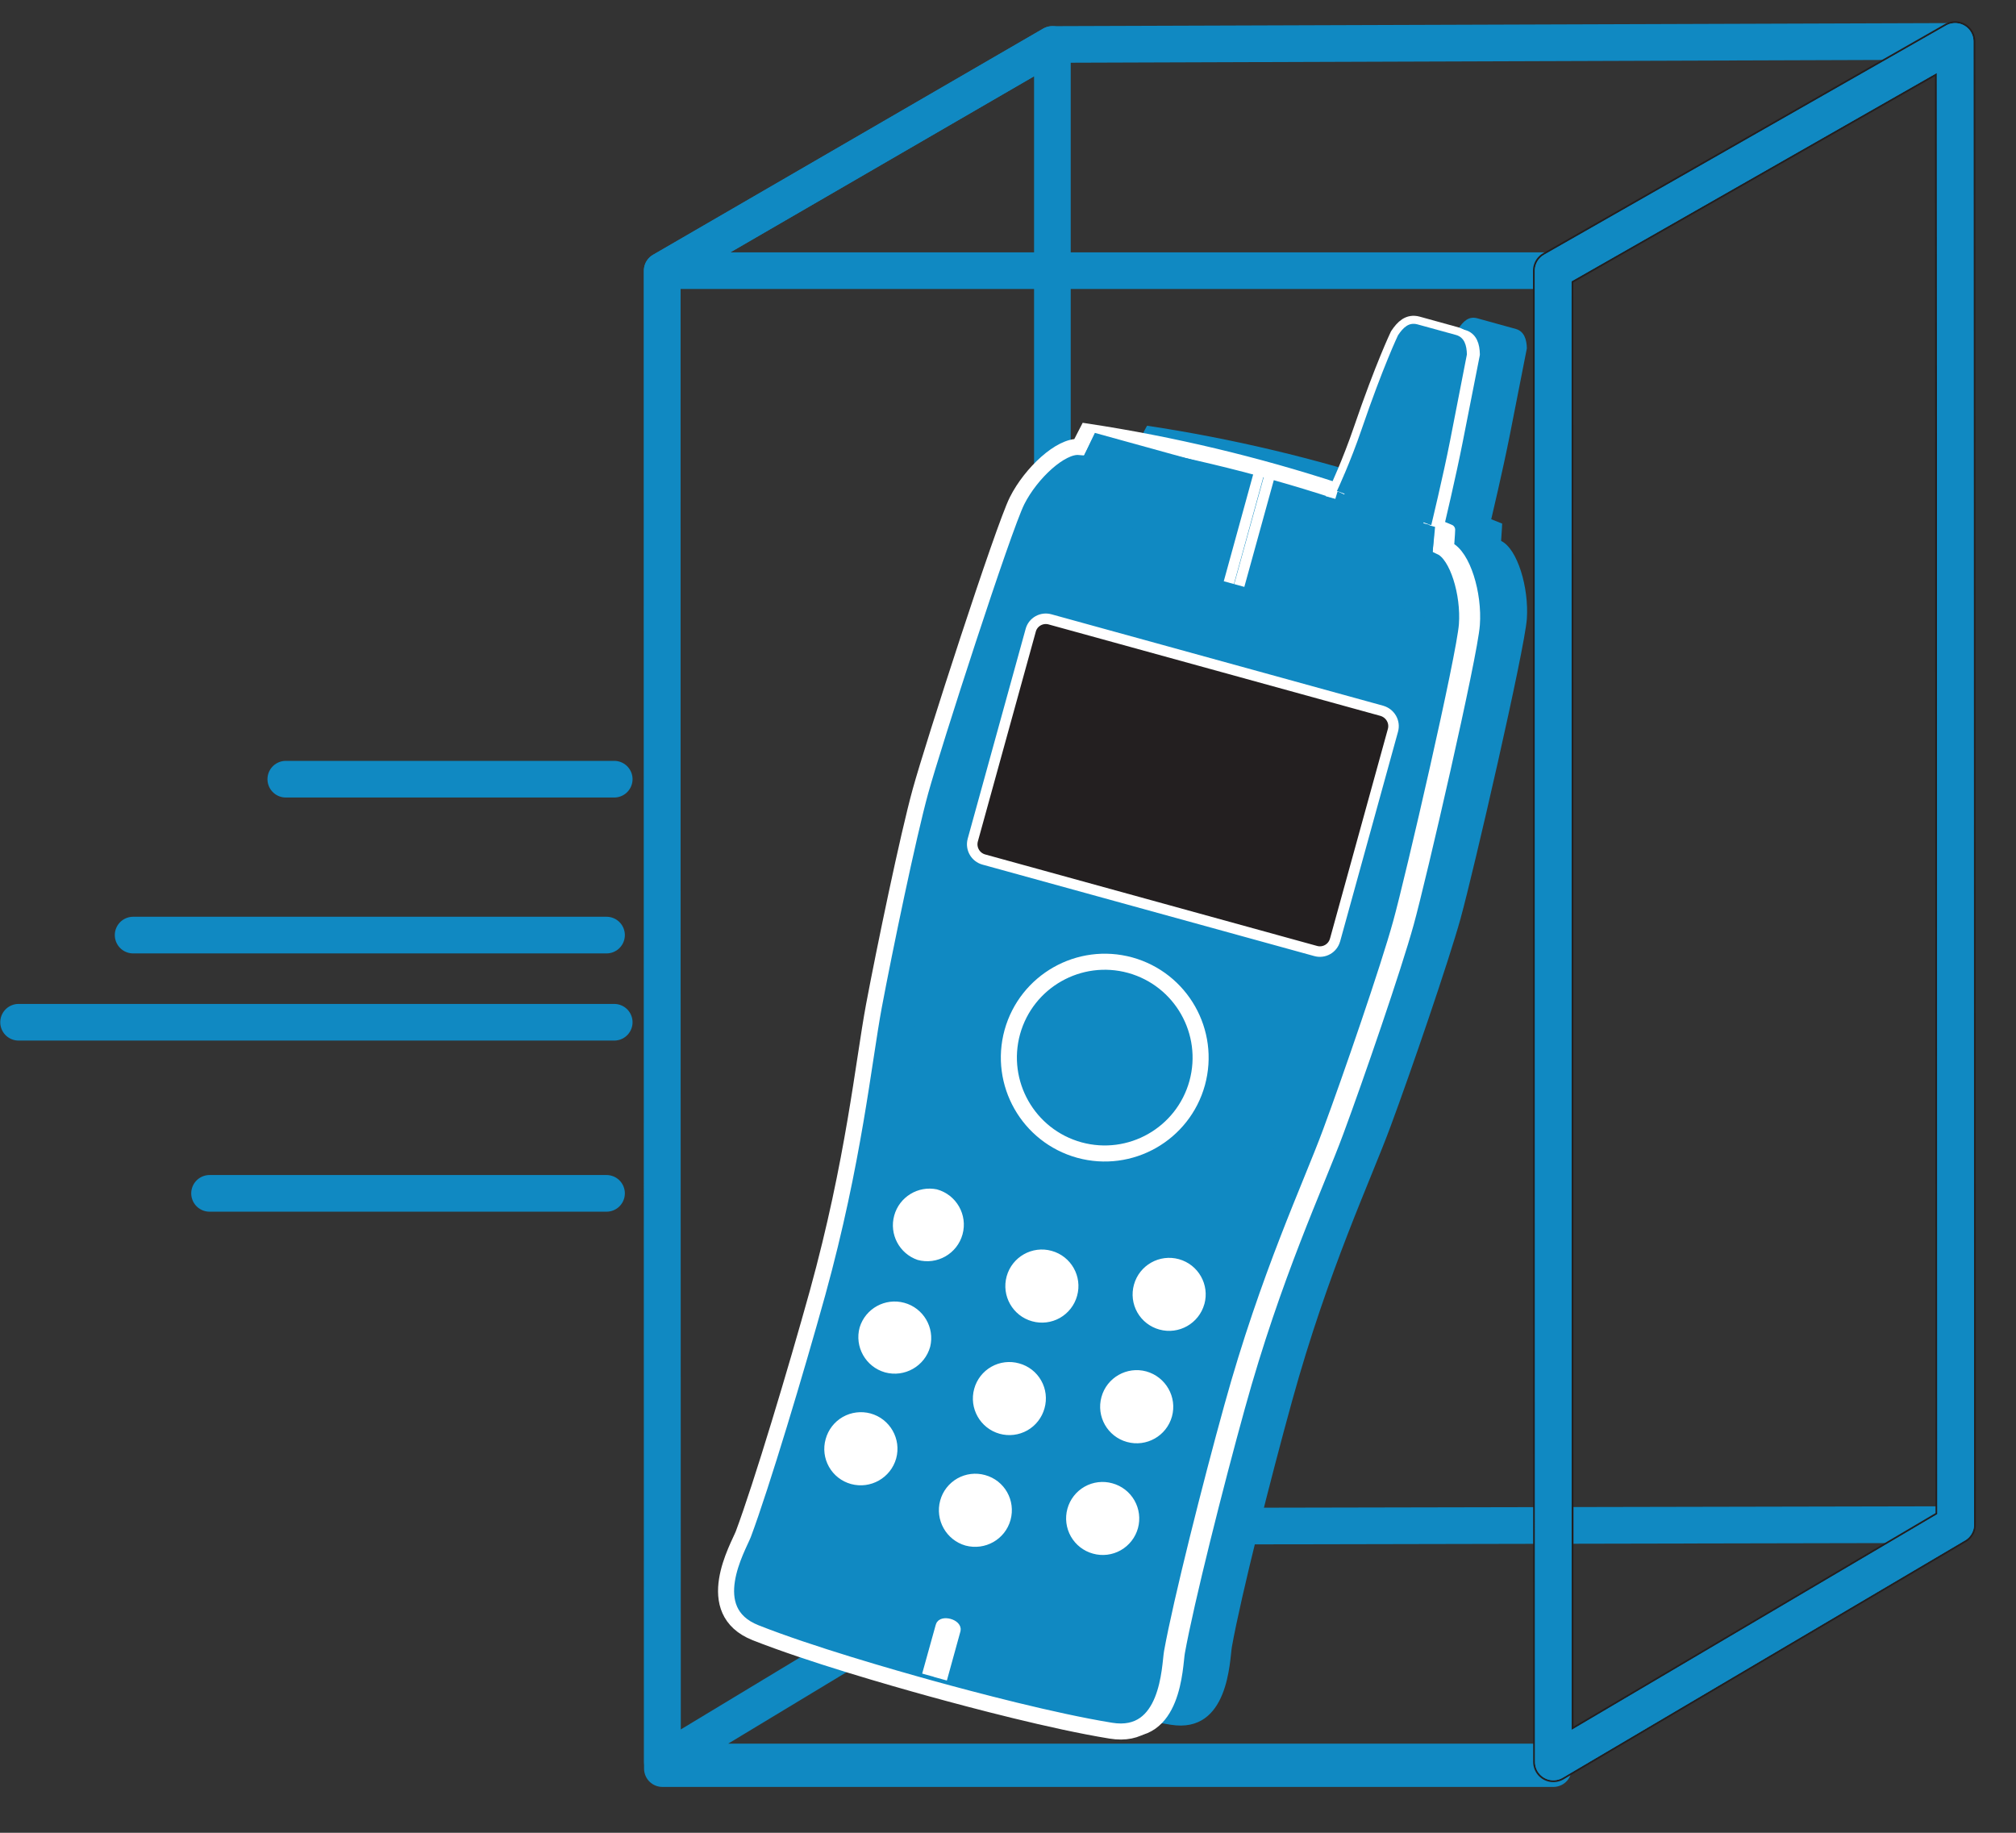 <?xml version="1.0" encoding="UTF-8"?>
<svg xmlns="http://www.w3.org/2000/svg" xmlns:xlink="http://www.w3.org/1999/xlink" width="220pt" height="200pt" viewBox="0 0 220 200" version="1.1">
<rect x="0" y="0" width="220" height="200" fill="#333333" stroke="none"/>
<g id="surface1">
<path style="fill:none;stroke-width:1;stroke-linecap:round;stroke-linejoin:round;stroke:rgb(6.275%,53.725%,76.078%);stroke-opacity:1;stroke-miterlimit:4;" d="M 0.507 27.888 L 16.757 27.888 M 5.717 32.556 L 16.547 32.556 M 16.757 21.257 L 7.797 21.257 M 3.632 25.51 L 16.547 25.51 M 42.377 48.068 L 18.071 48.068 L 28.711 41.643 L 53.355 41.593 L 42.378 48.068 Z M 28.711 41.643 L 18.071 48.068 L 18.066 7.384 L 28.711 1.213 Z M 28.711 41.643 " transform="matrix(4,0,0,4,0,0)"/>
<path style="fill:none;stroke-width:1;stroke-linecap:round;stroke-linejoin:round;stroke:rgb(6.275%,53.725%,76.078%);stroke-opacity:1;stroke-miterlimit:4;" d="M 42.373 7.384 L 18.066 7.384 L 28.711 1.213 L 53.34 1.129 L 42.372 7.384 Z M 42.377 48.249 L 18.071 48.249 L 18.066 7.384 L 42.373 7.384 L 42.378 48.249 Z M 42.377 48.249 " transform="matrix(4,0,0,4,0,0)"/>
<path style="fill:none;stroke-width:1.1;stroke-linecap:round;stroke-linejoin:round;stroke:rgb(13.725%,12.157%,12.549%);stroke-opacity:1;stroke-miterlimit:4;" d="M 53.355 41.593 L 42.378 48.068 L 42.373 7.384 L 53.34 1.13 L 53.355 41.594 Z M 53.355 41.593 " transform="matrix(4,0,0,4,0,0)"/>
<path style="fill:none;stroke-width:1;stroke-linecap:round;stroke-linejoin:round;stroke:rgb(6.275%,53.725%,76.078%);stroke-opacity:1;stroke-miterlimit:4;" d="M 53.355 41.593 L 42.378 48.068 L 42.373 7.384 L 53.34 1.13 L 53.355 41.594 Z M 53.355 41.593 " transform="matrix(4,0,0,4,0,0)"/>
<path style="fill:none;stroke-width:1;stroke-linecap:round;stroke-linejoin:round;stroke:rgb(6.275%,53.725%,76.078%);stroke-opacity:1;stroke-miterlimit:4;" d="M 53.355 41.593 L 42.378 48.068 L 42.373 7.384 L 53.34 1.13 L 53.355 41.594 Z M 53.355 41.593 " transform="matrix(4,0,0,4,0,0)"/>
<path style="fill:none;stroke-width:0.287;stroke-linecap:butt;stroke-linejoin:round;stroke:rgb(100%,100%,100%);stroke-opacity:1;stroke-miterlimit:4;" d="M 40.01 9.538 C 40.01 9.538 39.521 9.397 39.101 9.279 C 38.73 9.177 38.212 9.044 38.212 9.044 " transform="matrix(4,0,0,4,0,0)"/>
<path style=" stroke:none;fill-rule:nonzero;fill:rgb(6.275%,53.725%,76.078%);fill-opacity:1;" d="M 159.41 100.145 C 160.762 95.262 166.383 70.926 166.621 67.523 C 166.855 64.152 165.605 59.891 163.812 59.027 C 163.902 57.82 163.926 57.137 163.926 57.137 C 163.48 56.965 163.039 56.789 162.602 56.609 L 162.734 56.664 C 162.734 56.664 164.023 51.223 164.766 47.449 L 166.621 38.016 C 166.602 37.039 166.328 36.16 165.43 35.902 L 161.211 34.734 C 160.293 34.48 159.668 35.043 159.102 35.945 C 159.102 35.945 157.461 39.305 155.137 46.18 C 153.902 49.812 152.441 52.91 152.441 52.91 L 152.5 52.953 C 143.59 50.027 134.449 47.855 125.176 46.457 C 125.176 46.457 124.844 47.039 124.297 48.133 C 122.324 47.934 119.059 50.945 117.52 53.988 C 116.016 57.02 108.34 80.812 106.992 85.668 C 105.645 90.555 103.043 102.957 101.895 109.109 C 100.738 115.301 99.723 126.039 95.762 140.41 C 93.422 148.891 89.633 161.508 87.656 166.766 C 87.133 168.133 82.992 175.145 89.008 177.504 C 94.922 179.848 103.727 182.367 108.164 183.602 C 112.617 184.832 121.465 187.176 127.758 188.211 C 134.141 189.242 134.18 181.121 134.438 179.676 C 135.43 174.152 138.652 161.375 140.996 152.898 C 144.961 138.539 149.594 128.777 151.762 122.879 C 153.945 117 158.062 105.004 159.414 100.145 "/>
<path style=" stroke:none;fill-rule:nonzero;fill:rgb(6.275%,53.725%,76.078%);fill-opacity:1;" d="M 152.867 100.789 C 154.219 95.93 159.844 71.57 160.078 68.172 C 160.332 64.789 159.059 60.531 157.266 59.691 C 157.363 58.465 157.383 57.801 157.383 57.801 C 156.938 57.605 156.504 57.449 156.055 57.277 L 156.188 57.312 C 156.188 57.312 157.48 51.879 158.238 48.113 L 160.078 38.68 C 160.059 37.684 159.805 36.805 158.883 36.551 L 154.688 35.398 C 153.746 35.145 153.145 35.711 152.559 36.59 C 152.559 36.59 150.941 39.973 148.598 46.824 C 147.363 50.457 145.898 53.578 145.898 53.578 L 145.957 53.602 C 143.43 52.773 140.883 52.008 138.32 51.297 C 131.844 49.516 125.273 48.113 118.637 47.098 C 118.637 47.098 118.32 47.703 117.777 48.777 C 115.777 48.602 112.52 51.609 110.992 54.637 C 109.473 57.664 101.793 81.457 100.449 86.336 C 99.102 91.219 96.527 103.602 95.367 109.777 C 94.219 115.945 93.184 126.703 89.219 141.078 C 86.875 149.539 83.086 162.156 81.117 167.41 C 80.586 168.797 76.445 175.789 82.461 178.172 C 88.398 180.516 97.188 183.035 101.641 184.266 C 106.098 185.496 114.922 187.84 121.211 188.855 C 127.602 189.91 127.637 181.766 127.891 180.32 C 128.883 174.812 132.109 162.02 134.453 153.559 C 138.422 139.184 143.043 129.422 145.211 123.539 C 147.398 117.645 151.523 105.668 152.867 100.789 "/>
<path style="fill:none;stroke-width:0.438;stroke-linecap:butt;stroke-linejoin:miter;stroke:rgb(100%,100%,100%);stroke-opacity:1;stroke-miterlimit:4;" d="M 38.217 25.197 C 38.555 23.982 39.961 17.893 40.02 17.043 C 40.083 16.198 39.765 15.134 39.316 14.924 C 39.341 14.616 39.346 14.451 39.346 14.451 C 39.234 14.401 39.126 14.361 39.014 14.318 L 39.047 14.328 C 39.047 14.328 39.37 12.971 39.56 12.028 L 40.02 9.669 C 40.015 9.42 39.951 9.201 39.721 9.139 L 38.672 8.849 C 38.437 8.786 38.286 8.929 38.14 9.147 C 38.14 9.147 37.735 9.992 37.149 11.706 C 36.841 12.614 36.475 13.396 36.475 13.396 L 36.489 13.4 C 34.261 12.671 31.977 12.127 29.659 11.774 C 29.659 11.774 29.58 11.925 29.444 12.194 C 28.944 12.15 28.13 12.902 27.748 13.659 C 27.368 14.415 25.448 20.363 25.112 21.584 C 24.775 22.804 24.132 25.9 23.842 27.443 C 23.555 28.987 23.296 31.677 22.305 35.27 C 21.719 37.384 20.771 40.54 20.279 41.853 C 20.146 42.199 19.111 43.947 20.615 44.543 C 22.1 45.129 24.297 45.759 25.41 46.067 C 26.524 46.374 28.73 46.959 30.303 47.214 C 31.9 47.478 31.909 45.442 31.973 45.081 C 32.221 43.703 33.027 40.504 33.613 38.391 C 34.605 34.797 35.761 32.356 36.303 30.886 C 36.85 29.411 37.881 26.418 38.217 25.196 Z M 38.217 25.197 " transform="matrix(4,0,0,4,0,0)"/>
<path style="fill:none;stroke-width:0.287;stroke-linecap:butt;stroke-linejoin:round;stroke:rgb(100%,100%,100%);stroke-opacity:1;stroke-miterlimit:4;" d="M 30.513 47.214 C 32.11 47.478 32.119 45.442 32.183 45.081 C 32.431 43.703 33.237 40.504 33.823 38.391 C 34.815 34.797 35.971 32.356 36.513 30.886 C 37.06 29.411 38.091 26.418 38.428 25.196 C 38.765 23.982 40.171 17.893 40.23 17.043 C 40.293 16.198 39.975 15.134 39.526 14.924 C 39.551 14.616 39.556 14.451 39.556 14.451 C 39.444 14.401 39.331 14.361 39.224 14.318 L 39.257 14.328 C 39.257 14.328 39.58 12.971 39.765 12.028 L 40.23 9.669 C 40.225 9.42 40.161 9.201 39.926 9.139 L 38.877 8.849 " transform="matrix(4,0,0,4,0,0)"/>
<path style=" stroke:none;fill-rule:nonzero;fill:rgb(13.725%,12.157%,12.549%);fill-opacity:1;" d="M 104.262 177.859 C 104.18 178.074 103.789 178.168 103.34 178.055 C 102.91 177.938 102.617 177.645 102.676 177.43 C 102.734 177.176 103.145 177.098 103.574 177.215 C 104.023 177.332 104.316 177.625 104.262 177.855 Z M 102.676 177.43 L 101.188 182.781 M 102.93 177.859 L 101.543 182.879 M 104.262 177.859 L 102.777 183.23 M 103.812 178.113 L 102.422 183.133 M 113.301 100.145 L 112.266 103.875 M 113.711 100.262 L 112.656 104.027 M 134.766 106.078 L 133.73 109.789 M 134.355 105.965 L 133.301 109.734 "/>
<path style="fill:none;stroke-width:0.287;stroke-linecap:butt;stroke-linejoin:round;stroke:rgb(100%,100%,100%);stroke-opacity:1;stroke-miterlimit:4;" d="M 26.065 44.464 C 26.045 44.518 25.947 44.543 25.835 44.514 C 25.728 44.484 25.654 44.411 25.669 44.357 C 25.684 44.294 25.786 44.274 25.894 44.303 C 26.006 44.333 26.079 44.405 26.065 44.464 Z M 25.669 44.357 L 25.297 45.695 M 25.732 44.465 L 25.386 45.719 M 26.065 44.464 L 25.694 45.808 M 25.953 44.528 L 25.605 45.783 M 28.325 25.036 L 28.066 25.968 M 28.428 25.065 L 28.164 26.008 M 33.691 26.52 L 33.433 27.448 M 33.589 26.491 L 33.325 27.433 " transform="matrix(4,0,0,4,0,0)"/>
<path style=" stroke:none;fill-rule:nonzero;fill:rgb(6.275%,53.725%,76.078%);fill-opacity:1;" d="M 156.188 57.312 C 156.188 57.312 157.5 51.879 158.238 48.113 L 160.078 38.68 C 160.059 37.684 159.805 36.805 158.883 36.551 L 154.688 35.398 C 153.754 35.145 153.145 35.711 152.559 36.59 C 152.559 36.59 150.941 39.973 148.598 46.824 C 147.363 50.457 145.898 53.578 145.898 53.578 M 156.68 55.34 C 153.293 54.031 149.867 52.824 146.402 51.723 M 119.48 47.238 C 119.48 47.238 110.844 64.852 105.902 82.723 C 100.043 103.992 99.184 111.086 100.062 120.949 C 100.262 122.996 102.27 125.48 104.531 126.105 C 105.434 126.359 106.469 126.637 106.898 126.77 C 107.328 126.887 108.988 127.293 110.371 128.367 C 111.766 129.445 112.113 129.719 112.934 130.168 C 113.758 130.621 113.852 130.906 116.172 131.555 C 118.496 132.195 118.754 132.004 119.691 132.043 C 120.629 132.086 121.059 132.004 122.801 131.789 C 124.555 131.574 126.172 132.086 126.625 132.199 C 127.055 132.316 128.09 132.609 128.988 132.863 C 131.254 133.488 134.266 132.371 135.453 130.715 C 141.293 122.707 144.184 116.164 150.062 94.895 C 154.984 77.043 156.605 57.496 156.605 57.496 M 114.398 56.062 C 121.332 57.062 128.832 58.664 135.766 60.574 C 142.719 62.508 149.965 64.977 156.449 67.668 "/>
<path style=" stroke:none;fill-rule:nonzero;fill:rgb(6.275%,53.725%,76.078%);fill-opacity:1;" d="M 130.645 118.188 C 128.961 123.578 123.312 126.66 117.871 125.16 C 112.43 123.66 109.156 118.117 110.473 112.629 C 112.016 107.062 117.77 103.793 123.34 105.32 C 128.902 106.863 132.172 112.617 130.645 118.188 "/>
<path style="fill:none;stroke-width:0.438;stroke-linecap:butt;stroke-linejoin:miter;stroke:rgb(100%,100%,100%);stroke-opacity:1;stroke-miterlimit:4;" d="M 32.661 29.548 C 32.276 30.94 30.837 31.757 29.444 31.374 C 28.052 30.988 27.235 29.548 27.618 28.155 C 28.005 26.765 29.443 25.949 30.835 26.331 C 32.226 26.717 33.043 28.155 32.661 29.548 Z M 32.661 29.548 " transform="matrix(4,0,0,4,0,0)"/>
<path style="fill-rule:nonzero;fill:rgb(13.725%,12.157%,12.549%);fill-opacity:1;stroke-width:0.287;stroke-linecap:butt;stroke-linejoin:round;stroke:rgb(100%,100%,100%);stroke-opacity:1;stroke-miterlimit:4;" d="M 33.525 15.895 L 34.385 12.77 " transform="matrix(4,0,0,4,0,0)"/>
<path style=" stroke:none;fill-rule:nonzero;fill:rgb(13.725%,12.157%,12.549%);fill-opacity:1;" d="M 135.234 63.895 L 138.688 51.395 "/>
<path style="fill:none;stroke-width:0.287;stroke-linecap:butt;stroke-linejoin:round;stroke:rgb(100%,100%,100%);stroke-opacity:1;stroke-miterlimit:4;" d="M 33.809 15.973 L 34.672 12.848 " transform="matrix(4,0,0,4,0,0)"/>
<path style=" stroke:none;fill-rule:nonzero;fill:rgb(13.725%,12.157%,12.549%);fill-opacity:1;" d="M 145.684 102.586 C 145.562 103.023 145.273 103.395 144.875 103.621 C 144.48 103.844 144.012 103.898 143.57 103.777 L 107.363 93.797 C 106.449 93.543 105.906 92.602 106.152 91.684 L 112.48 68.777 C 112.602 68.336 112.891 67.965 113.285 67.742 C 113.684 67.52 114.152 67.465 114.59 67.59 L 150.801 77.559 C 151.719 77.836 152.266 78.773 152.008 79.691 L 145.688 102.586 "/>
<path style="fill:none;stroke-width:0.287;stroke-linecap:butt;stroke-linejoin:round;stroke:rgb(100%,100%,100%);stroke-opacity:1;stroke-miterlimit:4;" d="M 36.421 25.647 C 36.391 25.757 36.317 25.85 36.219 25.905 C 36.119 25.961 36.002 25.975 35.893 25.944 L 26.841 23.449 C 26.612 23.386 26.478 23.151 26.538 22.922 L 28.12 17.194 C 28.149 17.084 28.223 16.991 28.321 16.936 C 28.421 16.88 28.538 16.866 28.647 16.897 L 37.7 19.392 C 37.93 19.46 38.066 19.694 38.002 19.924 L 36.422 25.647 Z M 36.421 25.647 " transform="matrix(4,0,0,4,0,0)"/>
<path style=" stroke:none;fill-rule:nonzero;fill:rgb(100%,100%,100%);fill-opacity:1;" d="M 105.039 134.695 C 104.453 136.82 102.262 138.066 100.137 137.488 C 98.141 136.801 97.023 134.684 97.582 132.648 C 98.137 130.617 100.18 129.363 102.242 129.789 C 104.371 130.375 105.621 132.57 105.039 134.695 M 97.797 159.152 C 97.199 161.277 94.996 162.523 92.867 161.941 C 91.848 161.66 90.984 160.988 90.465 160.066 C 89.945 159.145 89.812 158.059 90.102 157.039 C 90.379 156.02 91.051 155.148 91.969 154.625 C 92.891 154.102 93.98 153.965 95 154.242 C 97.125 154.828 98.379 157.023 97.797 159.152 M 131.426 142.312 C 130.832 144.43 128.641 145.668 126.523 145.086 C 125.504 144.809 124.633 144.133 124.113 143.215 C 123.59 142.293 123.461 141.203 123.746 140.184 C 124.336 138.062 126.531 136.82 128.652 137.406 C 130.773 137.996 132.016 140.191 131.43 142.312 M 124.18 166.766 C 123.898 167.781 123.223 168.648 122.305 169.168 C 121.383 169.691 120.293 169.824 119.277 169.539 C 118.254 169.262 117.387 168.586 116.863 167.668 C 116.34 166.746 116.203 165.656 116.484 164.637 C 116.766 163.617 117.438 162.754 118.359 162.23 C 119.277 161.711 120.367 161.578 121.383 161.863 C 122.406 162.141 123.277 162.812 123.801 163.734 C 124.324 164.652 124.461 165.742 124.18 166.766 M 117.539 141.41 C 117.258 142.43 116.582 143.293 115.664 143.816 C 114.742 144.336 113.652 144.469 112.637 144.184 C 110.512 143.598 109.266 141.398 109.855 139.273 C 110.445 137.152 112.645 135.906 114.766 136.5 C 116.891 137.09 118.133 139.289 117.539 141.41 M 101.508 146.961 C 100.918 149.09 98.711 150.34 96.578 149.758 C 94.465 149.156 93.23 146.965 93.812 144.848 C 94.445 142.785 96.602 141.598 98.684 142.168 C 100.766 142.738 102.02 144.863 101.508 146.961 M 127.891 154.578 C 127.301 156.699 125.102 157.941 122.98 157.352 C 120.859 156.766 119.613 154.57 120.199 152.445 C 120.781 150.324 122.977 149.074 125.102 149.656 C 127.223 150.258 128.477 152.449 127.891 154.578 M 113.984 153.68 C 113.703 154.699 113.031 155.566 112.109 156.09 C 111.188 156.609 110.098 156.742 109.078 156.457 C 106.965 155.863 105.727 153.668 106.312 151.551 C 106.59 150.531 107.266 149.664 108.184 149.145 C 109.105 148.621 110.195 148.492 111.211 148.777 C 112.234 149.055 113.102 149.727 113.621 150.648 C 114.145 151.57 114.273 152.66 113.984 153.68 M 110.277 165.863 C 109.688 167.996 107.5 169.223 105.367 168.66 C 103.254 168.055 102.02 165.863 102.602 163.738 C 102.879 162.719 103.555 161.855 104.473 161.332 C 105.395 160.812 106.48 160.68 107.5 160.965 C 109.633 161.551 110.859 163.738 110.277 165.863 "/>
</g>
</svg>

